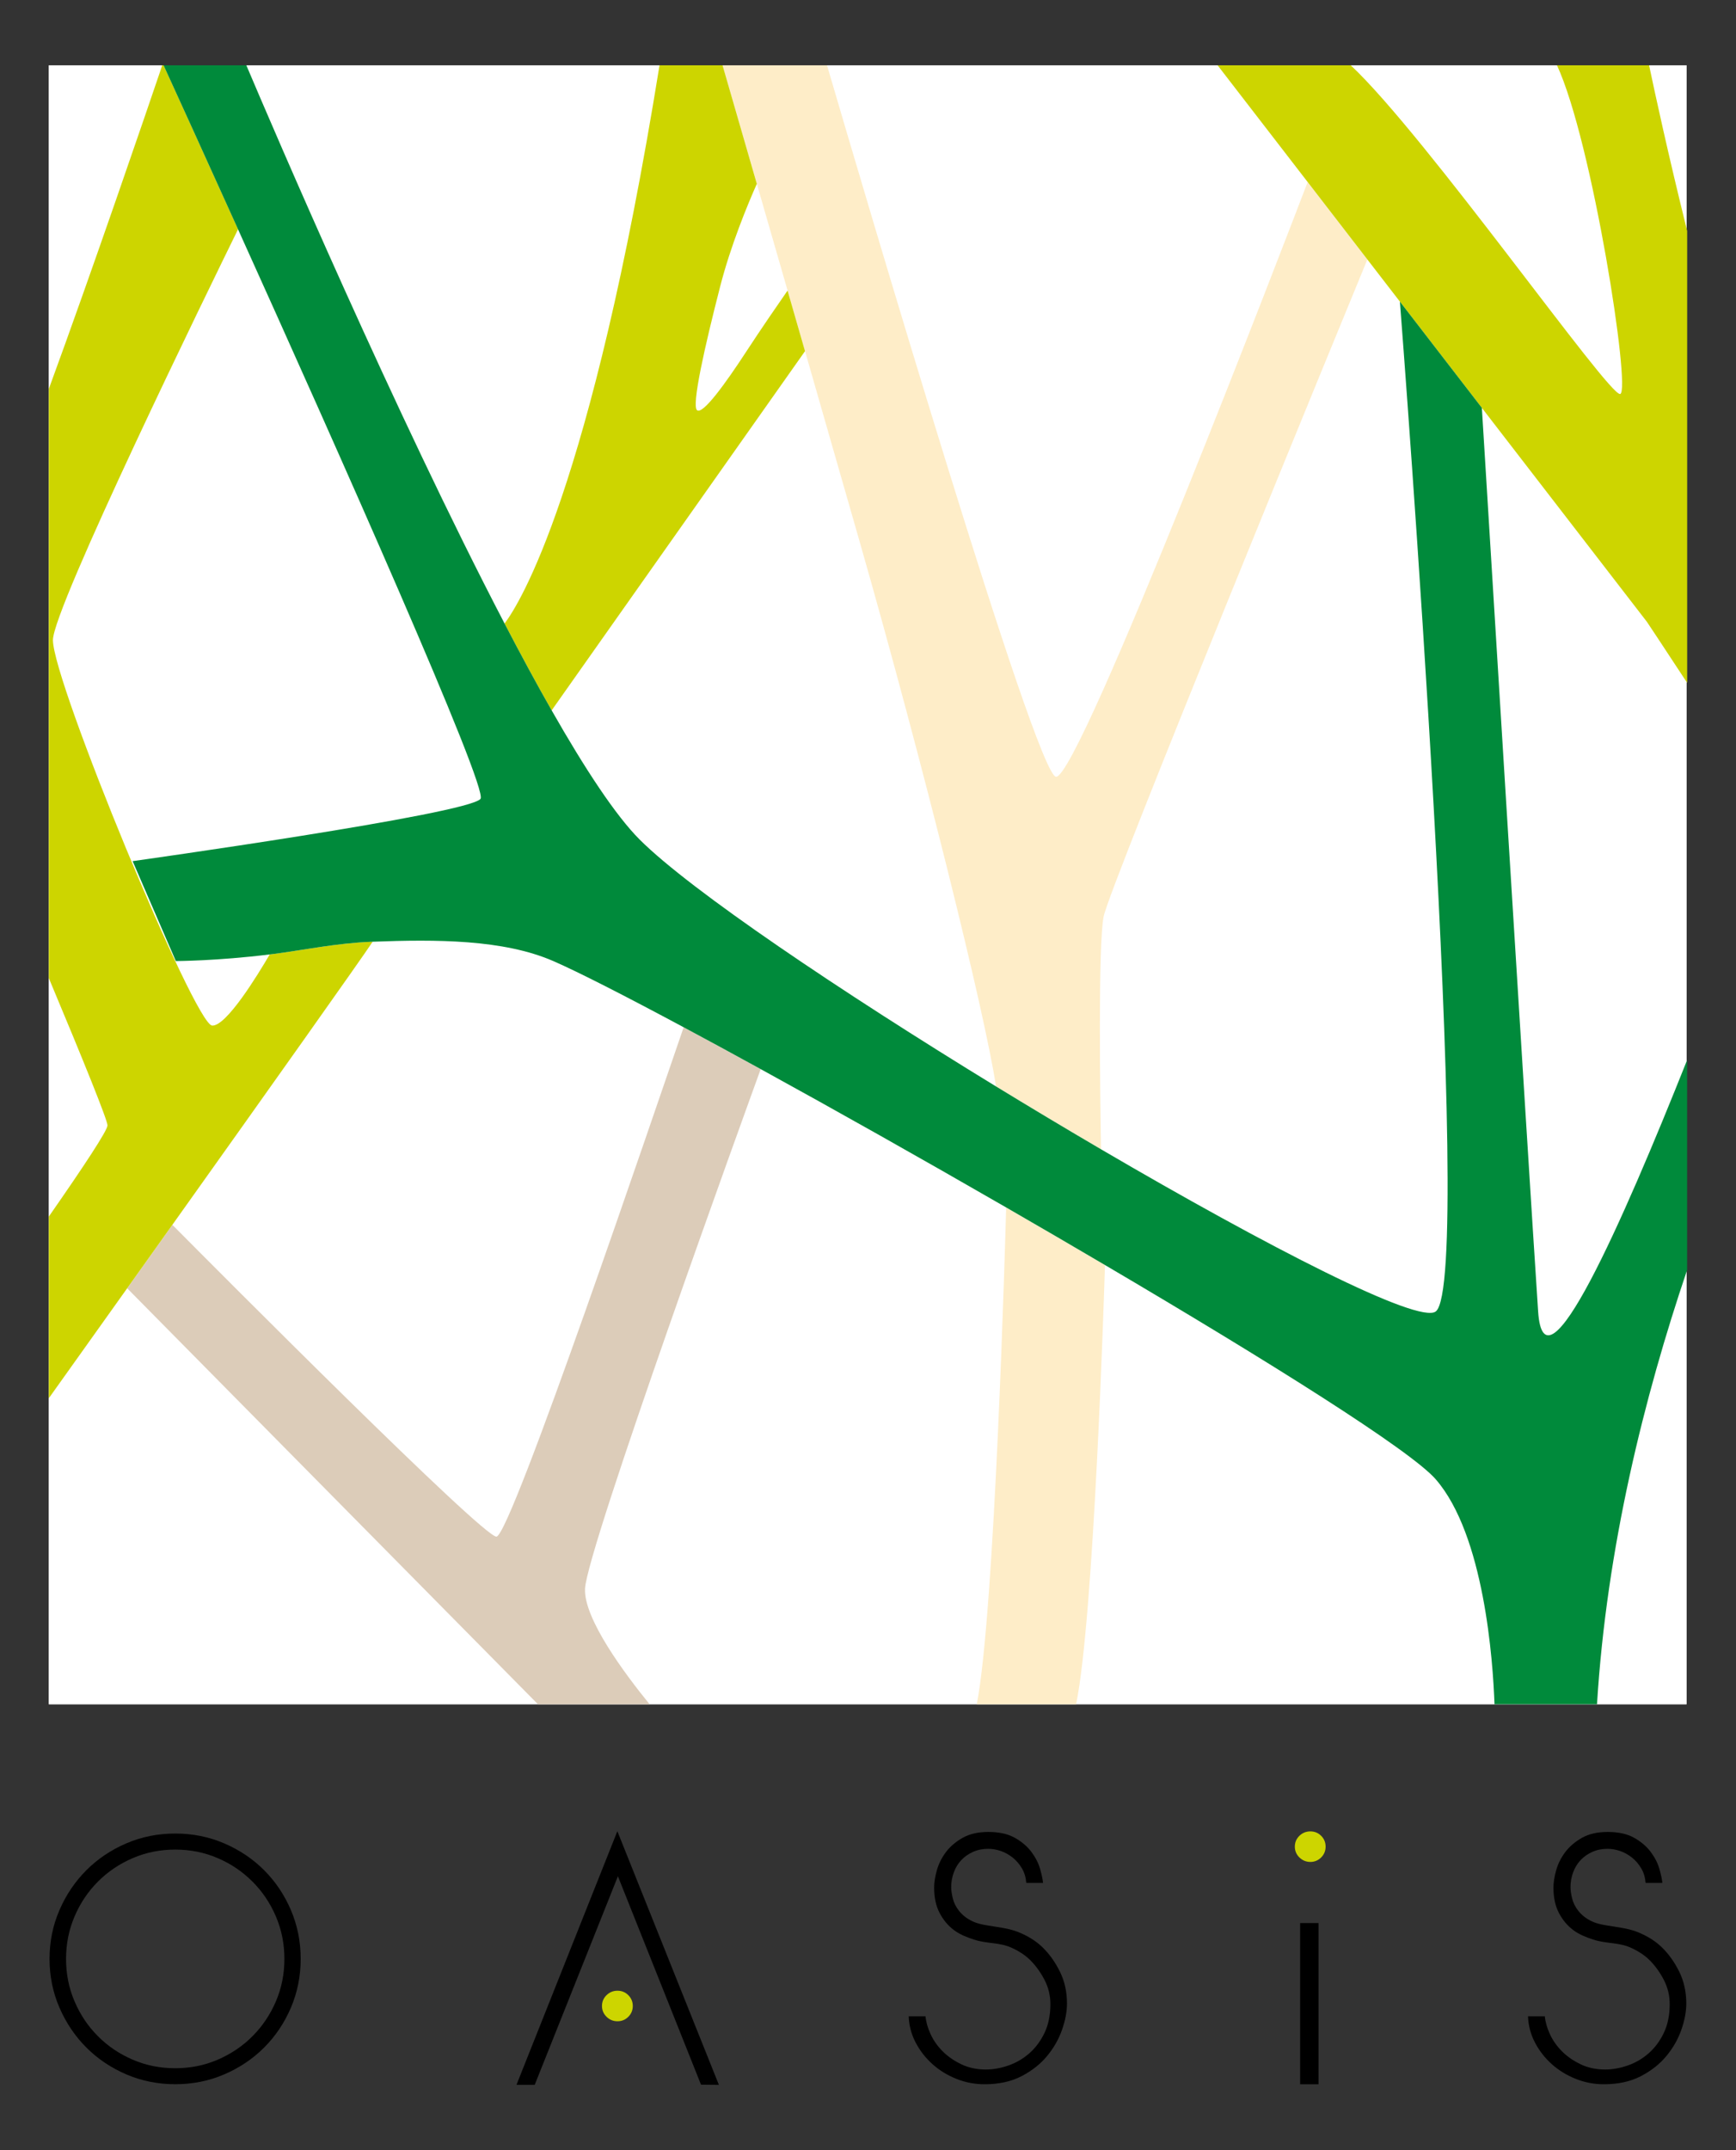<?xml version="1.0" encoding="utf-8"?>
<!-- Generator: Adobe Illustrator 19.0.0, SVG Export Plug-In . SVG Version: 6.00 Build 0)  -->
<svg version="1.1" id="Calque_1" xmlns="http://www.w3.org/2000/svg" xmlns:xlink="http://www.w3.org/1999/xlink" x="0px" y="0px"
	 viewBox="0 0 63 78" style="enable-background:new 0 0 63 78;" xml:space="preserve">
<rect x="0" y="0" width="63" height="78" fill="#333333" stroke="none"/>
<style type="text/css">
	.st0{fill:#FFFFFF;}
	.st1{fill:none;}
	.st2{fill:#DCCCB9;}
	.st3{fill:#CDD500;}
	.st4{fill:#FEEDC8;}
	.st5{fill:#008A3B;}
</style>
<rect id="XMLID_50_" x="1.772" y="2.369" class="st0" width="59.433" height="59.455"/>
<rect id="XMLID_49_" x="1.772" y="2.369" class="st0" width="59.433" height="59.455"/>
<g id="XMLID_28_">
	<path id="XMLID_48_" class="st1" d="M61.228,2.369h-1.382c0.199,0.952,0.695,3.246,1.382,6.009V2.369z"/>
	<g id="XMLID_45_">
		<path id="XMLID_18_" class="st2" d="M27.606,38.784c-0.993-0.545-1.932-1.055-2.796-1.518c-0.987,2.851-6.268,18.458-6.794,18.478
			c-0.489,0.02-10.066-9.605-11.76-11.311c-0.537,0.755-1.086,1.526-1.64,2.302l14.907,15.09h4.052
			c-0.891-1.093-2.398-3.108-2.344-4.195C21.303,56.165,27.065,40.271,27.606,38.784z"/>
	</g>
	<g id="XMLID_42_">
		<path id="XMLID_16_" class="st3" d="M6.255,44.432c3.656-5.134,6.781-9.538,7.269-10.27c-0.018,0.001-0.036,0.001-0.054,0.002
			c-1.245,0.048-2.471,0.304-3.54,0.442c-0.048,0.006-0.095,0.011-0.142,0.017c-0.444,0.761-1.581,2.616-2.09,2.581
			C7.059,37.163,1.924,24.751,1.921,23.22C1.919,22.064,7.58,10.474,8.639,8.317c-1.26-2.788-2.276-5.014-2.702-5.948H5.888
			C5.307,4.079,3.356,9.79,1.772,14.107v21.376c1.298,3.096,2.134,5.165,2.129,5.344c-0.005,0.186-0.844,1.46-2.129,3.305v6.59
			c0.939-1.317,1.898-2.661,2.843-3.988C5.169,45.958,5.718,45.187,6.255,44.432z"/>
	</g>
	<g id="XMLID_39_">
		<path id="XMLID_14_" class="st4" d="M28.582,10.541c0.204,0.709,0.416,1.443,0.633,2.198c0.626,2.176,1.297,4.514,1.968,6.861
			c2.328,8.14,4.555,17.122,4.962,19.812c1.272,0.777,2.555,1.545,3.812,2.281c-0.031-1.779-0.112-7.444,0.096-8.452
			c0.234-1.135,8.672-21.649,9.569-23.829l-2.167-2.808c-0.627,1.641-8.272,21.596-9.129,21.575
			c-0.726-0.016-7.094-21.647-8.313-25.81h-3.791c0.238,0.823,0.677,2.338,1.244,4.301C27.798,7.823,28.175,9.131,28.582,10.541z"/>
	</g>
	<g id="XMLID_36_">
		<path id="XMLID_12_" class="st4" d="M36.514,43.802c-0.032,1.171-0.412,14.694-1.067,18.023h3.605
			c0.644-3.098,1.017-14.9,1.048-15.934C38.927,45.2,37.724,44.499,36.514,43.802z"/>
	</g>
	<g id="XMLID_33_">
		<path id="XMLID_10_" class="st3" d="M49.622,9.412l1.18,1.529l2.974,3.854l5.991,7.763c0,0,0.592,0.886,1.461,2.214V8.378
			c-0.687-2.762-1.182-5.057-1.382-6.009h-3.343c1.281,2.752,2.693,11.808,2.295,11.924c-0.395,0.114-7.051-9.372-9.779-11.924
			h-4.832l3.268,4.234L49.622,9.412z"/>
	</g>
	<g id="XMLID_30_">
		<path id="XMLID_8_" class="st3" d="M20.019,25.771l9.195-13.032c-0.217-0.754-0.428-1.489-0.633-2.198
			c-0.316,0.455-0.953,1.376-1.496,2.209c-0.757,1.16-1.569,2.283-1.785,2.134c-0.217-0.149,0.282-2.34,0.835-4.493
			c0.382-1.487,0.99-2.955,1.33-3.722c-0.567-1.963-1.005-3.477-1.244-4.301h-2.287c-2.494,15.45-5.093,19.55-5.624,20.252
			C18.894,23.741,19.468,24.803,20.019,25.771z"/>
	</g>
	<path id="XMLID_29_" class="st5" d="M61.228,38.45c-2.377,5.965-5.196,12.347-5.409,9.124c-0.369-5.548-2.015-32.333-2.042-32.779
		l-2.974-3.854c0.084,1.084,2.747,35.516,1.302,36.633c-0.613,0.474-6.079-2.331-12.147-5.881c-1.257-0.736-2.54-1.504-3.812-2.281
		c-5.653-3.456-11.071-7.1-12.929-8.952c-0.868-0.866-1.978-2.551-3.197-4.69c-0.552-0.968-1.126-2.03-1.709-3.15
		C14.342,15.009,9.923,4.687,8.94,2.369H5.936c0.427,0.934,1.442,3.16,2.702,5.948c3.567,7.891,9.094,20.284,8.8,20.662
		c-0.433,0.555-12.625,2.26-12.625,2.26l1.568,3.625c0,0,1.499-0.004,3.407-0.241c0.048-0.006,0.094-0.011,0.142-0.017
		c1.069-0.138,2.295-0.394,3.54-0.442c0.018,0,0.036-0.001,0.054-0.002c2.3-0.087,4.743-0.087,6.555,0.702
		c0.901,0.392,2.587,1.253,4.73,2.401c0.865,0.463,1.804,0.973,2.796,1.518c2.715,1.49,5.827,3.242,8.908,5.018
		c1.21,0.698,2.413,1.398,3.586,2.089c5.946,3.498,11.086,6.718,12.004,7.773c1.761,2.025,2.077,6.588,2.133,8.161h3.72
		c0.348-5.681,1.713-11.157,3.27-15.754V38.45z"/>
</g>
<g id="XMLID_2_">
	<path id="XMLID_25_" d="M6.36,66.514c0.628,0,1.219,0.118,1.773,0.355c0.554,0.237,1.037,0.561,1.45,0.973
		c0.412,0.412,0.737,0.895,0.974,1.448c0.236,0.554,0.355,1.144,0.355,1.771c0,0.626-0.119,1.217-0.355,1.771
		c-0.237,0.553-0.562,1.036-0.974,1.448c-0.413,0.412-0.896,0.736-1.45,0.973c-0.554,0.237-1.144,0.355-1.773,0.355
		c-0.628,0-1.219-0.119-1.773-0.355c-0.554-0.238-1.037-0.561-1.45-0.973c-0.412-0.412-0.739-0.895-0.979-1.448
		c-0.24-0.554-0.36-1.145-0.36-1.771c0-0.627,0.12-1.218,0.36-1.771c0.24-0.554,0.567-1.036,0.979-1.448
		c0.413-0.412,0.896-0.736,1.45-0.973C5.141,66.632,5.732,66.514,6.36,66.514z M10.321,71.062c0-0.549-0.104-1.063-0.31-1.544
		c-0.206-0.481-0.489-0.901-0.85-1.262c-0.36-0.361-0.78-0.645-1.26-0.85c-0.48-0.207-0.994-0.31-1.542-0.31
		c-0.548,0-1.062,0.103-1.542,0.31c-0.481,0.206-0.901,0.49-1.261,0.85c-0.36,0.36-0.643,0.781-0.849,1.262
		c-0.206,0.481-0.31,0.995-0.31,1.544c0,0.548,0.103,1.063,0.31,1.544c0.206,0.481,0.489,0.902,0.849,1.262
		c0.36,0.361,0.78,0.644,1.261,0.85c0.48,0.207,0.994,0.31,1.542,0.31c0.548,0,1.062-0.103,1.542-0.31
		c0.48-0.207,0.9-0.489,1.26-0.85c0.36-0.36,0.643-0.781,0.85-1.262C10.218,72.125,10.321,71.61,10.321,71.062z"/>
	<path id="XMLID_23_" d="M47.849,69.762v5.848h-0.666v-5.848H47.849z"/>
	<path id="XMLID_22_" class="st3" d="M46.99,66.989c0-0.154,0.055-0.285,0.166-0.393c0.111-0.107,0.243-0.16,0.397-0.16
		c0.154,0,0.284,0.053,0.392,0.16c0.108,0.108,0.162,0.24,0.162,0.393c0,0.154-0.054,0.285-0.162,0.393
		c-0.108,0.107-0.238,0.162-0.392,0.162c-0.154,0-0.286-0.055-0.397-0.162C47.046,67.274,46.99,67.143,46.99,66.989z"/>
	<g id="XMLID_20_">
		<polygon id="XMLID_21_" points="25.44,75.624 22.424,68.063 19.405,75.63 18.743,75.631 22.404,66.43 26.089,75.631 		"/>
	</g>
	<path id="XMLID_19_" class="st3" d="M21.846,72.769c0-0.153,0.055-0.285,0.166-0.392c0.111-0.108,0.243-0.161,0.397-0.161
		c0.154,0,0.285,0.054,0.393,0.161c0.107,0.108,0.162,0.239,0.162,0.392c0,0.154-0.054,0.285-0.162,0.393
		c-0.108,0.108-0.238,0.162-0.393,0.162c-0.154,0-0.286-0.054-0.397-0.162C21.901,73.053,21.846,72.922,21.846,72.769z"/>
	<path id="XMLID_5_" d="M35.867,67.068c-0.203,0-0.387,0.036-0.554,0.111c-0.166,0.074-0.307,0.172-0.424,0.295
		c-0.118,0.123-0.208,0.271-0.273,0.444c-0.065,0.172-0.097,0.354-0.097,0.545c0,0.104,0.018,0.236,0.056,0.396
		c0.037,0.16,0.113,0.314,0.23,0.462c0.117,0.147,0.28,0.281,0.499,0.383c0.427,0.197,1.099,0.161,1.664,0.39
		c0.306,0.124,0.613,0.301,0.866,0.547c0.252,0.246,0.463,0.541,0.632,0.887c0.17,0.344,0.255,0.729,0.255,1.154
		c0,0.295-0.061,0.614-0.181,0.955c-0.119,0.341-0.301,0.658-0.544,0.951c-0.243,0.293-0.553,0.536-0.928,0.73
		c-0.375,0.194-0.821,0.291-1.339,0.291c-0.351,0-0.689-0.064-1.016-0.194c-0.326-0.129-0.616-0.306-0.868-0.531
		c-0.252-0.225-0.457-0.486-0.614-0.785c-0.157-0.298-0.241-0.617-0.254-0.955h0.61c0.018,0.203,0.079,0.419,0.184,0.646
		c0.104,0.228,0.25,0.436,0.438,0.624c0.188,0.188,0.414,0.344,0.679,0.471c0.264,0.126,0.56,0.189,0.886,0.189
		c0.27,0,0.546-0.049,0.826-0.147c0.28-0.098,0.533-0.246,0.757-0.444c0.224-0.197,0.408-0.443,0.549-0.739
		c0.142-0.295,0.213-0.643,0.213-1.043c0-0.308-0.07-0.597-0.208-0.868c-0.139-0.271-0.308-0.508-0.508-0.712
		c-0.2-0.202-0.442-0.349-0.671-0.455c-0.475-0.219-0.884-0.141-1.392-0.307c-0.266-0.087-0.513-0.186-0.725-0.346
		c-0.213-0.16-0.385-0.367-0.517-0.619c-0.132-0.252-0.198-0.559-0.198-0.923c0-0.178,0.032-0.385,0.097-0.619
		c0.065-0.234,0.173-0.453,0.328-0.661c0.154-0.205,0.357-0.379,0.61-0.522c0.252-0.142,0.563-0.213,0.932-0.213
		c0.394,0,0.717,0.073,0.97,0.217c0.252,0.144,0.452,0.317,0.6,0.517c0.148,0.201,0.251,0.404,0.309,0.61
		c0.058,0.206,0.094,0.374,0.106,0.503h-0.609c-0.013-0.191-0.064-0.364-0.152-0.518c-0.089-0.153-0.201-0.285-0.333-0.393
		c-0.133-0.107-0.277-0.188-0.434-0.244C36.167,67.096,36.016,67.068,35.867,67.068z"/>
	<path id="XMLID_3_" d="M58.342,67.068c-0.203,0-0.387,0.036-0.554,0.111c-0.166,0.074-0.307,0.172-0.424,0.295
		c-0.118,0.123-0.208,0.271-0.273,0.444c-0.065,0.172-0.097,0.354-0.097,0.545c0,0.104,0.018,0.236,0.056,0.396
		c0.037,0.16,0.113,0.314,0.23,0.462c0.117,0.147,0.28,0.281,0.499,0.383c0.427,0.197,1.099,0.161,1.664,0.39
		c0.306,0.124,0.613,0.301,0.866,0.547c0.252,0.246,0.463,0.541,0.632,0.887c0.17,0.344,0.255,0.729,0.255,1.154
		c0,0.295-0.061,0.614-0.181,0.955c-0.119,0.341-0.301,0.658-0.544,0.951c-0.243,0.293-0.553,0.536-0.928,0.73
		c-0.375,0.194-0.821,0.291-1.339,0.291c-0.351,0-0.689-0.064-1.016-0.194c-0.326-0.129-0.616-0.306-0.868-0.531
		c-0.252-0.225-0.457-0.486-0.614-0.785c-0.157-0.298-0.241-0.617-0.254-0.955h0.61c0.018,0.203,0.079,0.419,0.184,0.646
		c0.104,0.228,0.25,0.436,0.438,0.624c0.188,0.188,0.414,0.344,0.679,0.471c0.264,0.126,0.56,0.189,0.886,0.189
		c0.27,0,0.546-0.049,0.826-0.147c0.28-0.098,0.533-0.246,0.757-0.444c0.224-0.197,0.408-0.443,0.549-0.739
		c0.142-0.295,0.213-0.643,0.213-1.043c0-0.308-0.07-0.597-0.208-0.868c-0.139-0.271-0.308-0.508-0.508-0.712
		c-0.2-0.202-0.442-0.349-0.671-0.455c-0.475-0.219-0.884-0.141-1.392-0.307c-0.266-0.087-0.513-0.186-0.725-0.346
		c-0.213-0.16-0.385-0.367-0.517-0.619c-0.132-0.252-0.198-0.559-0.198-0.923c0-0.178,0.032-0.385,0.097-0.619
		c0.065-0.234,0.173-0.453,0.328-0.661c0.154-0.205,0.357-0.379,0.61-0.522c0.252-0.142,0.563-0.213,0.932-0.213
		c0.394,0,0.717,0.073,0.97,0.217c0.252,0.144,0.452,0.317,0.6,0.517c0.148,0.201,0.251,0.404,0.309,0.61
		c0.058,0.206,0.094,0.374,0.106,0.503h-0.609c-0.013-0.191-0.064-0.364-0.152-0.518c-0.089-0.153-0.201-0.285-0.333-0.393
		c-0.133-0.107-0.277-0.188-0.434-0.244C58.642,67.096,58.49,67.068,58.342,67.068z"/>
</g>
</svg>
